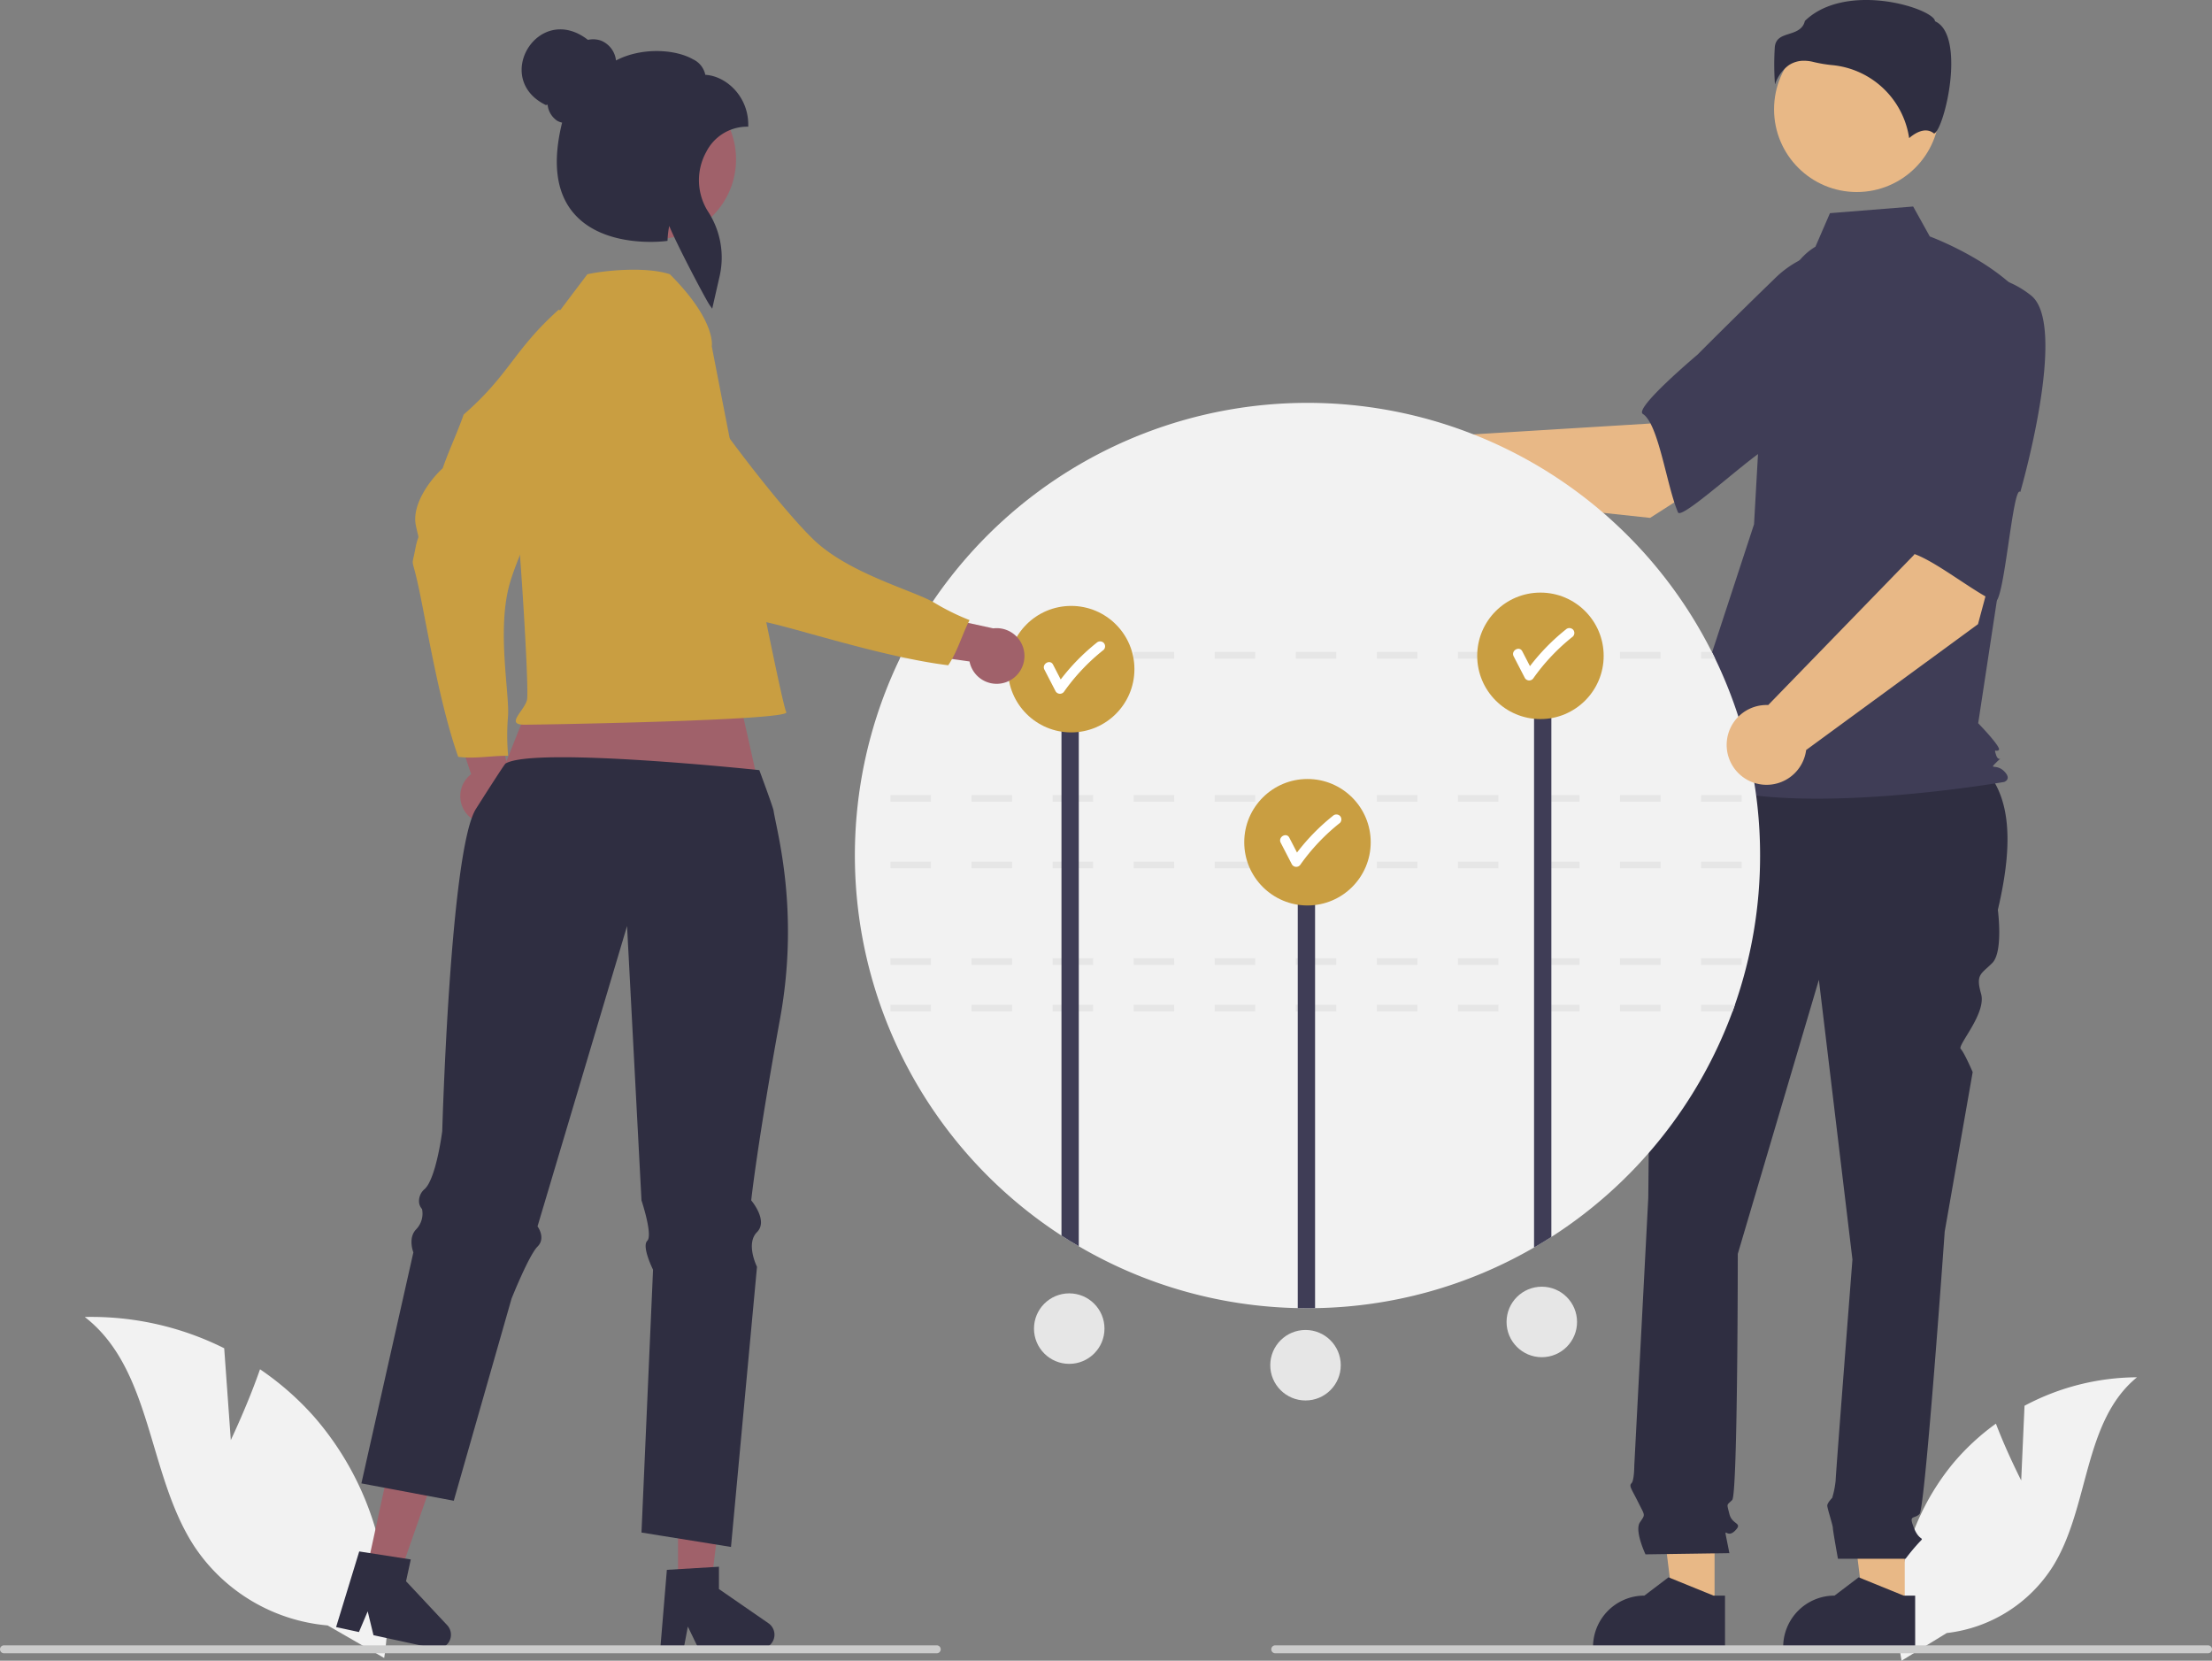 <svg xmlns="http://www.w3.org/2000/svg" width="484.865" height="363.973" viewBox="0 0 484.865 363.973">
  <rect x="0" y="0" width="484.865" height="363.973" fill="#808080" stroke="none"/>
  <g id="Group_34747" data-name="Group 34747" transform="translate(0)">
    <path id="Path_32617" data-name="Path 32617" d="M864.966,636.926l.728-16.365a52.855,52.855,0,0,1,24.653-6.241c-11.841,9.681-10.361,28.341-18.388,41.359a31.793,31.793,0,0,1-23.314,14.692l-9.909,6.067a53.274,53.274,0,0,1,11.229-43.17,51.465,51.465,0,0,1,9.457-8.787C861.8,630.738,864.966,636.926,864.966,636.926Z" transform="translate(-421.923 -312.465)" fill="#f2f2f2"/>
    <path id="Path_32618" data-name="Path 32618" d="M406.307,434.838a6.063,6.063,0,0,1,.4-9.288L399.915,405.1l10.813,2.9,4.789,18.972a6.1,6.1,0,0,1-9.209,7.859Z" transform="translate(-303.441 -255.868)" fill="#a0616a"/>
    <path id="Path_32619" data-name="Path 32619" d="M423.68,293.226c1.794,1.028,12.409-1.52,14.482-.8-1.144,6.982,5.071,4.362-1.678,13.532S416.14,342.625,413.052,352.9s-.032,24.756-.494,29.626A50.541,50.541,0,0,0,412.6,391c-3.647-.046-7.241.711-10.945.227-3.95-11.176-6.605-27.084-8.409-35.876s-1.869-5.074-1.042-9.47,1.027-1.2.159-5.407,2.645-9.49,5.891-12.5c1.4-4.026,3.209-7.78,4.595-11.764C413,307.35,413.671,302.232,423.68,293.226Z" transform="translate(-301.217 -225.353)" fill="#c99e41"/>
    <path id="Path_32620" data-name="Path 32620" d="M567.43,470.568h-8.972l-4.268-34.607h13.242Z" transform="translate(-149.918 -117.935)" fill="#e8b886"/>
    <path id="Path_32621" data-name="Path 32621" d="M832.414,690.052h-28.93v-.366a11.261,11.261,0,0,1,11.259-11.26h0l5.284-4.009,9.86,4.01h2.525Z" transform="translate(-412.613 -328.722)" fill="#2f2e41"/>
    <path id="Path_32622" data-name="Path 32622" d="M510.29,470.568h-8.972l-4.268-34.607h13.242Z" transform="translate(-134.461 -117.935)" fill="#e8b886"/>
    <path id="Path_32623" data-name="Path 32623" d="M775.274,690.052h-28.93v-.366a11.261,11.261,0,0,1,11.26-11.26h0l5.284-4.009,9.859,4.01h2.525Z" transform="translate(-397.156 -328.722)" fill="#2f2e41"/>
    <path id="Path_32624" data-name="Path 32624" d="M772.143,424.569l58.359,1.459c11.084,6.02,11.252,19.05,7.62,34.519,0,0,1.226,9.195-1.226,11.647s-3.678,2.452-2.452,6.743-5.251,11.3-4.465,12.086,2.626,5.078,2.626,5.078l-6.13,34.94s-4.291,60.685-5.517,61.911-2.452,0-1.226,3.065,2.452,1.839,1.226,3.065a45.134,45.134,0,0,0-3.065,3.678h-14.82s-1.117-6.13-1.117-6.743-1.226-4.291-1.226-4.9,1.084-1.7,1.084-1.7a20.176,20.176,0,0,0,.755-3.82c0-1.226,3.678-48.426,3.678-48.426l-7.356-61.3-17.776,60.072s0,52.717-1.226,53.943-1.226.613-.613,3.065,3.065,1.839,1.226,3.678-2.452-1.226-1.839,1.839l.613,3.065-18.389.263s-2.452-5.167-1.226-7.006,1.152-1.337-.343-4.346-2.109-3.622-1.5-4.235.613-3.873.613-3.873l3.065-58.651s.613-61.911.613-63.75a6.113,6.113,0,0,0-.509-2.758v-2.5l2.348-8.845Z" transform="translate(-400.197 -261.134)" fill="#2f2e41"/>
    <circle id="Ellipse_1289" data-name="Ellipse 1289" cx="18.132" cy="18.132" r="18.132" transform="translate(388.87 5.823)" fill="#e8b886"/>
    <path id="Path_32625" data-name="Path 32625" d="M801.674,271.382c-3.906,2.322-6.243,6.589-7.585,10.931a103.59,103.59,0,0,0-4.452,24.751l-1.417,25.149-17.547,53.55c15.208,12.868,72.371,2.925,72.371,2.925s1.755-.585,0-2.34-3.463-.2-1.708-1.955.545.2-.04-1.555,0-.585.585-1.17-4.528-5.849-4.528-5.849l4.679-30.738,5.849-62c-7.019-8.774-21.135-13.946-21.135-13.946l-3.647-6.565-18.237,1.459Z" transform="translate(-403.738 -217.31)" fill="#3f3d56"/>
    <path id="Path_32626" data-name="Path 32626" d="M807.335,213.841a8.569,8.569,0,0,1,2.079.273,29.591,29.591,0,0,0,4.07.682,18.858,18.858,0,0,1,16.886,16c1.054-.919,3.451-2.608,5.416-1.038h0c.03.025.047.038.116,0,1.305-.619,3.622-8.239,3.692-14.949.037-3.561-.524-8.109-3.4-9.549l-.152-.076-.04-.165c-.192-.8-2.342-2.169-6.079-3.233-6.79-1.934-16.713-2.214-22.412,3.331-.431,1.869-2.035,2.382-3.452,2.835-1.57.5-2.925.935-3.139,2.861a59.013,59.013,0,0,0,.039,8.228,8.4,8.4,0,0,1,2.985-4.193,5.917,5.917,0,0,1,3.394-1.008Z" transform="translate(-411.885 -200.527)" fill="#2f2e41"/>
    <path id="Path_32627" data-name="Path 32627" d="M740.94,341.732l29.619-18.969-14.918-19.831-14.731,18.12-45.9,2.815a8.747,8.747,0,1,0-.49,12.89Z" transform="translate(-379.24 -228.229)" fill="#e8b886"/>
    <path id="Path_32628" data-name="Path 32628" d="M819.944,288.806c1.719,10.4-30.744,30.27-30.744,30.27,0-2.442-19.376,15.993-20.251,13.968-2.486-5.756-4.233-19.389-7.707-21.571C759.255,310.225,773.2,298.5,773.2,298.5s7.3-7.356,16.884-16.634a22.354,22.354,0,0,1,20.7-6.052S818.225,278.4,819.944,288.806Z" transform="translate(-401.134 -220.749)" fill="#3f3d56"/>
    <path id="Path_32629" data-name="Path 32629" d="M722.956,420.779a99.041,99.041,0,0,1-5.515,32.7c-.168.489-.343.97-.518,1.459a99.56,99.56,0,0,1-39.72,49.43c-1.247.8-2.509,1.568-3.793,2.312a98.64,98.64,0,0,1-48,13.291c-.554.007-1.109.015-1.663.015-.715,0-1.423-.007-2.13-.022a98.743,98.743,0,0,1-48-13.554q-1.926-1.127-3.793-2.342a99.3,99.3,0,0,1-35.431-126.456c.233-.489.474-.97.722-1.459a99.249,99.249,0,0,1,177.264,0c.248.489.489.97.722,1.459A98.783,98.783,0,0,1,722.956,420.779Z" transform="translate(-337.15 -233.271)" fill="#f2f2f2" style="mix-blend-mode: normal;isolation: isolate"/>
    <path id="Path_32630" data-name="Path 32630" d="M695.156,502.4v1.459h8.885V502.4Zm-17.77,0v1.459h8.885V502.4Zm-17.77,0v1.459H668.5V502.4Zm-17.77,0v1.459h8.885V502.4Zm-17.77,0v1.459h8.885V502.4Zm-17.77,0v1.459h8.885V502.4Zm-17.77,0v1.459h8.885V502.4Zm-17.763,0v1.459h8.878V502.4Zm-17.77,0v1.459h8.885V502.4Zm-17.77,0v1.459h8.885V502.4Zm185.106,0h-7.412v1.459h6.894Z" transform="translate(-340.046 -282.189)" fill="#e6e6e6"/>
    <path id="Path_32631" data-name="Path 32631" d="M712.926,488.4v1.459h8.885V488.4Zm-17.77,0v1.459h8.885V488.4Zm-17.77,0v1.459h8.885V488.4Zm-17.77,0v1.459H668.5V488.4Zm-17.77,0v1.459h8.885V488.4Zm-17.77,0v1.459h8.885V488.4Zm-17.77,0v1.459h8.885V488.4Zm-17.77,0v1.459h8.885V488.4Zm-17.763,0v1.459h8.878V488.4Zm-17.77,0v1.459h8.885V488.4Zm-17.77,0v1.459h8.885V488.4Z" transform="translate(-340.046 -278.401)" fill="#e6e6e6"/>
    <path id="Path_32632" data-name="Path 32632" d="M712.926,459.4v1.459h8.885V459.4Zm-17.77,0v1.459h8.885V459.4Zm-17.77,0v1.459h8.885V459.4Zm-17.77,0v1.459H668.5V459.4Zm-17.77,0v1.459h8.885V459.4Zm-17.77,0v1.459h8.885V459.4Zm-17.77,0v1.459h8.885V459.4Zm-17.77,0v1.459h8.885V459.4Zm-17.763,0v1.459h8.878V459.4Zm-17.77,0v1.459h8.885V459.4Zm-17.77,0v1.459h8.885V459.4Z" transform="translate(-340.046 -270.556)" fill="#e6e6e6"/>
    <path id="Path_32633" data-name="Path 32633" d="M712.926,439.4v1.459h8.885V439.4Zm-17.77,0v1.459h8.885V439.4Zm-17.77,0v1.459h8.885V439.4Zm-17.77,0v1.459H668.5V439.4Zm-17.77,0v1.459h8.885V439.4Zm-17.77,0v1.459h8.885V439.4Zm-17.77,0v1.459h8.885V439.4Zm-17.77,0v1.459h8.885V439.4Zm-17.763,0v1.459h8.878V439.4Zm-17.77,0v1.459h8.885V439.4Zm-17.77,0v1.459h8.885V439.4Z" transform="translate(-340.046 -265.146)" fill="#e6e6e6"/>
    <path id="Path_32634" data-name="Path 32634" d="M716.038,396.4h-2.349v1.459h3.071C716.527,397.369,716.286,396.888,716.038,396.4Zm-20.119,0v1.459H704.8V396.4Zm-17.77,0v1.459h8.885V396.4Zm-17.77,0v1.459h8.885V396.4Zm-17.77,0v1.459h8.885V396.4Zm-17.77,0v1.459h8.885V396.4Zm-17.77,0v1.459h8.885V396.4Zm-17.77,0v1.459h8.885V396.4Zm-17.763,0v1.459h8.878V396.4Zm-17.77,0v1.459h8.885V396.4Zm-14.991,0c-.248.489-.489.97-.722,1.459h6.828V396.4Z" transform="translate(-340.809 -253.514)" fill="#e6e6e6"/>
    <path id="Path_32635" data-name="Path 32635" d="M732.415,403.139v123.3c-1.247.8-2.509,1.568-3.793,2.312V403.139Z" transform="translate(-392.362 -255.337)" fill="#3f3d56"/>
    <path id="Path_32636" data-name="Path 32636" d="M661.415,459.139v98.05c-.554.007-1.109.015-1.663.015-.715,0-1.422-.007-2.13-.022V459.139Z" transform="translate(-373.155 -270.486)" fill="#3f3d56"/>
    <path id="Path_32637" data-name="Path 32637" d="M590.415,403.139v125.34q-1.926-1.127-3.793-2.342v-123Z" transform="translate(-353.948 -255.337)" fill="#3f3d56"/>
    <path id="Path_32638" data-name="Path 32638" d="M325.148,623.177,323.7,603.051a65.1,65.1,0,0,0-30.564-6.854c14.9,11.521,13.711,34.547,24.033,50.3a39.159,39.159,0,0,0,29.2,17.3l12.4,7.136a65.619,65.619,0,0,0-15.278-52.775,63.386,63.386,0,0,0-11.94-10.5C328.843,615.451,325.148,623.177,325.148,623.177Z" transform="translate(-274.555 -307.558)" fill="#f2f2f2"/>
    <circle id="Ellipse_1290" data-name="Ellipse 1290" cx="13.86" cy="13.86" r="13.86" transform="translate(323.8 129.879)" fill="#c99e41"/>
    <path id="Path_32639" data-name="Path 32639" d="M735.431,389.536a1.121,1.121,0,0,0-1.547,0,45.907,45.907,0,0,0-7.865,8.034l-1.681-3.253c-.647-1.252-2.536-.146-1.89,1.1l2.459,4.758a1.107,1.107,0,0,0,1.89,0,44.313,44.313,0,0,1,8.635-9.1,1.1,1.1,0,0,0,0-1.547Z" transform="translate(-390.656 -251.573)" fill="#fff"/>
    <circle id="Ellipse_1291" data-name="Ellipse 1291" cx="13.86" cy="13.86" r="13.86" transform="translate(272.736 170.73)" fill="#c99e41"/>
    <path id="Path_32640" data-name="Path 32640" d="M665.431,445.536a1.121,1.121,0,0,0-1.547,0,45.907,45.907,0,0,0-7.865,8.034l-1.681-3.253c-.647-1.252-2.536-.146-1.89,1.1l2.459,4.758a1.107,1.107,0,0,0,1.89,0,44.318,44.318,0,0,1,8.635-9.1A1.1,1.1,0,0,0,665.431,445.536Z" transform="translate(-371.72 -266.722)" fill="#fff"/>
    <circle id="Ellipse_1292" data-name="Ellipse 1292" cx="13.86" cy="13.86" r="13.86" transform="translate(220.943 132.797)" fill="#c99e41"/>
    <path id="Path_32641" data-name="Path 32641" d="M594.431,393.536a1.121,1.121,0,0,0-1.547,0,45.906,45.906,0,0,0-7.865,8.034l-1.681-3.253c-.647-1.252-2.536-.146-1.89,1.1l2.459,4.758a1.107,1.107,0,0,0,1.89,0,44.317,44.317,0,0,1,8.635-9.1A1.1,1.1,0,0,0,594.431,393.536Z" transform="translate(-352.513 -252.655)" fill="#fff"/>
    <path id="Path_32642" data-name="Path 32642" d="M841.59,373.749l9.124-33.969-24.383-4.616,1.311,23.316-32.037,32.988a8.747,8.747,0,1,0,8.318,9.86Z" transform="translate(-408.019 -236.949)" fill="#e8b886"/>
    <path id="Path_32643" data-name="Path 32643" d="M867.143,287.735c8.276,6.534-2.346,43.081-2.346,43.081-1.645-1.8-3.556,24.871-5.566,23.963-5.714-2.582-16.186-11.484-20.223-10.758-2.309.415.11-17.645.11-17.645s.445-10.355,1.281-23.667a22.354,22.354,0,0,1,11.232-18.416S858.867,281.2,867.143,287.735Z" transform="translate(-421.953 -222.989)" fill="#3f3d56"/>
    <path id="Path_32644" data-name="Path 32644" d="M198.291,192.115l10.031,44.765-64.281-4,17.48-43.964Z" transform="translate(-38.966 -51.106)" fill="#a0616a"/>
    <path id="Path_32645" data-name="Path 32645" d="M203.735,466.2h7.22l3.435-27.851H203.734Z" transform="translate(-55.114 -118.581)" fill="#a0616a"/>
    <path id="Path_32646" data-name="Path 32646" d="M467.515,671.92l11.414-.681v4.89l10.852,7.495a3.055,3.055,0,0,1-1.736,5.569H474.456l-2.342-4.837-.915,4.837h-5.124Z" transform="translate(-321.339 -327.863)" fill="#2f2e41"/>
    <path id="Path_32647" data-name="Path 32647" d="M110.182,461.51l7.057,1.53,9.261-26.49-10.415-2.259Z" transform="translate(-29.806 -117.484)" fill="#a0616a"/>
    <path id="Path_32648" data-name="Path 32648" d="M373.727,666.648l11.3,1.754-1.037,4.779,9.016,9.625a3.055,3.055,0,0,1-2.877,5.074L376.849,685l-1.264-5.224-1.919,4.534-5.007-1.086Z" transform="translate(-294.986 -326.621)" fill="#2f2e41"/>
    <path id="Path_32649" data-name="Path 32649" d="M468.039,485.28c-5.068,27.85-6.334,39.875-6.334,39.875s3.8,4.431,1.267,6.964,0,7.594,0,7.594l-5.7,61.4-4.586-.743-11.048-1.776-3.985-.644,2.534-57.6s-2.534-5.067-1.267-6.334-1.267-8.861-1.267-8.861l-3.164-60.131-19.626,65.829s1.9,2.534,0,4.431-5.69,11.395-5.69,11.395L397.5,587.516l-.991,3.468-6.087-1.139L383.8,588.6l-1.217-.227-2.166-.41-1.394-.262-.474-.085-2.293-.432.694-3.079.361-1.621,9.873-43.853.226-1.012.241-1.069s-1.267-3.164.63-5.068a4.946,4.946,0,0,0,1.267-4.431,1.729,1.729,0,0,1-.17-.212,2.628,2.628,0,0,1-.453-1.033,3.426,3.426,0,0,1,1.26-3.185,5.4,5.4,0,0,0,.9-1.288c1.925-3.645,2.895-11.367,2.895-11.367s1.713-61.157,7.318-70.5c.3-.488,6.248-9.864,6.559-10.055,6.327-3.794,55.623,1.446,55.623,1.446s2.986,8.021,3.12,8.856C467.329,444.407,472.335,461.655,468.039,485.28Z" transform="translate(-297.041 -262.071)" fill="#2f2e41"/>
    <path id="Path_32650" data-name="Path 32650" d="M464.925,298.345s1.067-5.537-9.183-15.787c-5.426-1.809-14.828-.755-18.088,0-15.073,19.9-12.374,16.386-16.3,27.5a15.657,15.657,0,0,0-1.074,7.913c1.809,9.044,4.745,55.468,4.142,57.879s-4.823,5.426-.6,5.426,58.647-.953,57.441-2.761S464.925,298.345,464.925,298.345Z" transform="translate(-308.906 -222.447)" fill="#c99e41"/>
    <path id="Path_32651" data-name="Path 32651" d="M559.222,399.515a6.063,6.063,0,0,1-8.14-4.492l-21.331-3.03,7.417-8.387,19.119,4.163a6.1,6.1,0,0,1,2.935,11.745Z" transform="translate(-338.564 -250.053)" fill="#a0616a"/>
    <path id="Path_32652" data-name="Path 32652" d="M446.438,298.489c1.72-1.148,3.673-1.687,5.246-3.221,5.742,4.135,6.164-2.6,11.368,7.53s23.763,34.544,31.588,41.886,22.151,11.055,26.3,13.638a50.537,50.537,0,0,0,7.608,3.738c-1.666,3.244-2.589,6.8-4.671,9.9-11.766-1.442-27.191-6.15-35.866-8.451s-5.375-.586-8.943-3.285-.618-1.455-4.771-2.55-7.319-6.595-8.57-10.844c-2.981-3.047-5.537-6.338-8.486-9.354C453.835,324.439,450.043,311.462,446.438,298.489Z" transform="translate(-316.026 -226.156)" fill="#c99e41"/>
    <circle id="Ellipse_1293" data-name="Ellipse 1293" cx="17.459" cy="17.459" r="17.459" transform="translate(126.422 17.477)" fill="#a0616a"/>
    <path id="Path_32653" data-name="Path 32653" d="M465.612,269.761c-.828-1.182-7.015-12.9-8.854-17.331a20.255,20.255,0,0,0-.357,2.908l-.018.364-.361.047c-.544.069-13.384,1.628-20.067-5.949-3.959-4.488-4.857-11.221-2.672-20.014a3.485,3.485,0,0,1-1.125-.433,4.832,4.832,0,0,1-2.06-3.509l-.37.1c-11.889-5.785-1.646-22.708,9.213-14.294a5.247,5.247,0,0,1,2.867.165,5.319,5.319,0,0,1,3.284,4.352c5.611-2.951,13.036-2.471,16.876-.257a4.805,4.805,0,0,1,2.7,3.4c4.536.253,9.415,4.672,9.415,10.932v.436h-.436a10.063,10.063,0,0,0-8.768,5.523,12.824,12.824,0,0,0,.394,13.084,18.45,18.45,0,0,1,2.546,14.106l-1.638,7.178Z" transform="translate(-310.067 -202.913)" fill="#2f2e41"/>
    <path id="Path_32654" data-name="Path 32654" d="M473.868,695.726a.866.866,0,0,1-.868.868H268.533a.868.868,0,1,1,0-1.736H473a.866.866,0,0,1,.868.868Z" transform="translate(-267.665 -334.252)" fill="#ccc"/>
    <path id="Path_32655" data-name="Path 32655" d="M855.868,695.726a.866.866,0,0,1-.868.868H650.533a.868.868,0,1,1,0-1.736H855a.866.866,0,0,1,.868.868Z" transform="translate(-371.003 -334.252)" fill="#ccc"/>
    <circle id="Ellipse_1294" data-name="Ellipse 1294" cx="7.726" cy="7.726" r="7.726" transform="translate(226.647 283.461)" fill="#e6e6e6"/>
    <circle id="Ellipse_1295" data-name="Ellipse 1295" cx="7.726" cy="7.726" r="7.726" transform="translate(278.44 291.485)" fill="#e6e6e6"/>
    <circle id="Ellipse_1296" data-name="Ellipse 1296" cx="7.726" cy="7.726" r="7.726" transform="translate(330.233 282.002)" fill="#e6e6e6"/>
  </g>
</svg>
